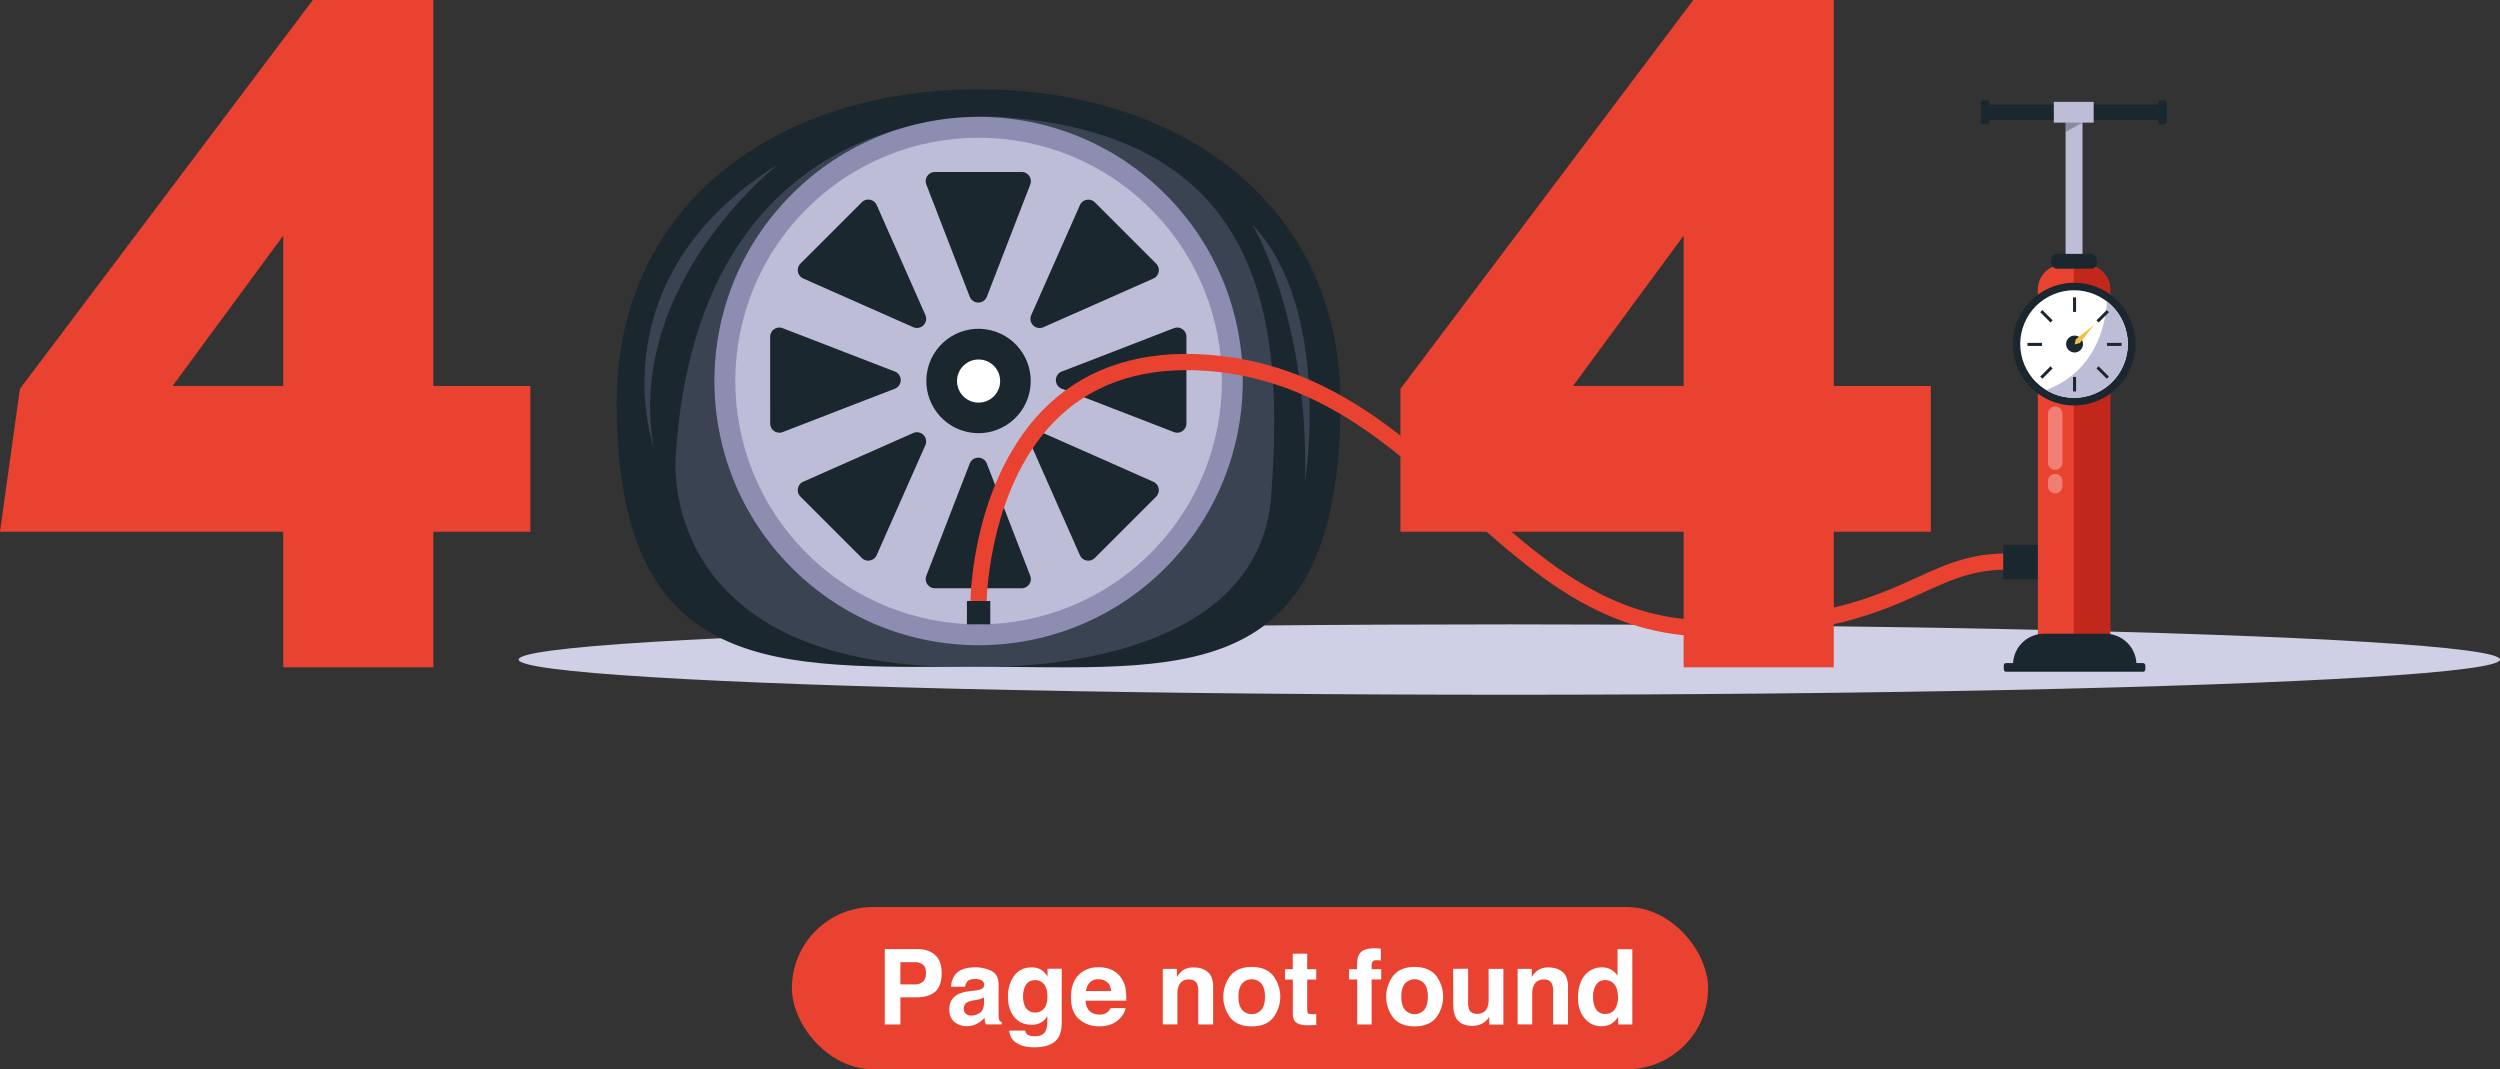 <svg id="Layer_1" data-name="Layer 1" xmlns="http://www.w3.org/2000/svg" xmlns:xlink="http://www.w3.org/1999/xlink" viewBox="0 0 2078.56 888.99"><rect x="0" y="0" width="2078.56" height="888.99" fill="#333333" stroke="none"/><defs><clipPath id="clip-path" transform="translate(-565.25 -645.46)"><path d="M2280.47,865.42h18.39a20.89,20.89,0,0,1,20.89,20.89v287.39a0,0,0,0,1,0,0h-60.17a0,0,0,0,1,0,0V886.31A20.89,20.89,0,0,1,2280.47,865.42Z" style="fill:#ea4230"/></clipPath><clipPath id="clip-path-2" transform="translate(-565.25 -645.46)"><circle cx="2289.65" cy="931.5" r="44.72" transform="translate(-182.18 947.12) rotate(-22.5)" style="fill:#fff"/></clipPath></defs><ellipse cx="1254.88" cy="548.37" rx="823.68" ry="29.26" style="fill:#cfcfe5"/><path d="M1679.71,980.21c0,240.28-134.69,219.64-300.83,219.64S1078,1211.8,1078,980.21c0-166.15,134.69-260.5,300.84-260.5S1679.71,814.06,1679.71,980.21Z" transform="translate(-565.25 -645.46)" style="fill:#1a272e"/><path d="M1396.81,742.63s-250.28-22.92-269.71,281.44c0,0-19.57,181.33,251.78,175.78,0,0,231.82,8.87,243.2-141.62C1632.61,918.87,1621.17,757.4,1396.81,742.63Z" transform="translate(-565.25 -645.46)" style="fill:#8d8db1;opacity:0.28"/><circle cx="1378.88" cy="962.27" r="219.64" transform="translate(-841.82 611.4) rotate(-45)" style="fill:#8d8db1"/><circle cx="1378.88" cy="962.27" r="202.29" transform="translate(-841.82 611.4) rotate(-45)" style="fill:#bdbdd8"/><path d="M1378.63,788.47h36.07a7.64,7.64,0,0,1,7.13,10.39l-19.59,50.65-16.49,42.62a7.63,7.63,0,0,1-14.24,0L1355,849.51l-19.59-50.65a7.64,7.64,0,0,1,7.13-10.39Z" transform="translate(-565.25 -645.46)" style="fill:#1a272e"/><path d="M1378.63,1134.55h-36.07a7.65,7.65,0,0,1-7.13-10.4L1355,1073.5l16.49-42.62a7.63,7.63,0,0,1,14.24,0l16.49,42.62,19.59,50.65a7.65,7.65,0,0,1-7.13,10.4Z" transform="translate(-565.25 -645.46)" style="fill:#1a272e"/><path d="M1501,839.15l25.51,25.51a7.63,7.63,0,0,1-2.32,12.38l-49.66,22-41.8,18.49a7.64,7.64,0,0,1-10.07-10.08l18.48-41.79,22-49.67a7.64,7.64,0,0,1,12.38-2.31Z" transform="translate(-565.25 -645.46)" style="fill:#1a272e"/><path d="M1256.27,1083.86l-25.5-25.5a7.64,7.64,0,0,1,2.31-12.39l49.66-22,41.8-18.49a7.64,7.64,0,0,1,10.07,10.08l-18.48,41.79-22,49.67a7.63,7.63,0,0,1-12.38,2.31Z" transform="translate(-565.25 -645.46)" style="fill:#1a272e"/><path d="M1551.67,961.51v36.07a7.64,7.64,0,0,1-10.39,7.12l-50.65-19.59L1448,968.63a7.64,7.64,0,0,1,0-14.25l42.63-16.48,50.65-19.59a7.64,7.64,0,0,1,10.39,7.12Z" transform="translate(-565.25 -645.46)" style="fill:#1a272e"/><path d="M1205.59,961.51V925.43a7.64,7.64,0,0,1,10.39-7.12l50.65,19.59,42.63,16.48a7.64,7.64,0,0,1,0,14.25l-42.63,16.48L1216,1004.7a7.64,7.64,0,0,1-10.39-7.12Z" transform="translate(-565.25 -645.46)" style="fill:#1a272e"/><path d="M1501,1083.86l-25.51,25.51a7.63,7.63,0,0,1-12.38-2.31l-22-49.67-18.48-41.79a7.64,7.64,0,0,1,10.07-10.08l41.8,18.49,49.66,22a7.64,7.64,0,0,1,2.32,12.39Z" transform="translate(-565.25 -645.46)" style="fill:#1a272e"/><path d="M1256.27,839.15l25.51-25.51a7.64,7.64,0,0,1,12.38,2.31l22,49.67,18.48,41.79a7.64,7.64,0,0,1-10.07,10.08L1282.74,899l-49.66-22a7.63,7.63,0,0,1-2.31-12.38Z" transform="translate(-565.25 -645.46)" style="fill:#1a272e"/><circle cx="1378.88" cy="962.27" r="43.4" transform="translate(-439.71 1437.72) rotate(-76.72)" style="fill:#1a272e"/><circle cx="813.62" cy="316.82" r="17.93" style="fill:#fff"/><path d="M1212.72,781.7s-127.21,98.45-104.12,235.19C1108.6,1016.89,1059.32,877.45,1212.72,781.7Z" transform="translate(-565.25 -645.46)" style="fill:#8d8db1;opacity:0.28"/><path d="M1606.44,832.05s47.16,77.77,43.85,213.47C1650.29,1045.52,1673.46,903.2,1606.44,832.05Z" transform="translate(-565.25 -645.46)" style="fill:#8d8db1;opacity:0.28"/><path d="M1965.07,1087.53H1729.59V968.78l243.55-323.32h116.75V966.4h80.68v121.13h-80.68v112.76H1965.07Zm0-246.17-92,125h92Z" transform="translate(-565.25 -645.46)" style="fill:#ea4230"/><path d="M800.73,1087.53H565.25L581.8,968.78,825.35,645.46h100.2V966.4h80.68v121.13H925.55v112.76H800.73Zm0-246.17-92,125h92Z" transform="translate(-565.25 -645.46)" style="fill:#ea4230"/><rect x="1717.38" y="99.7" width="14.05" height="140.61" style="fill:#bdbdd8"/><rect x="1648.87" y="86.92" width="149.03" height="12.78" style="fill:#1a272e"/><rect x="1647.05" y="83.37" width="7.1" height="19.89" rx="1.93" style="fill:#1a272e"/><rect x="1794.35" y="83.37" width="7.1" height="19.89" rx="1.93" style="fill:#1a272e"/><rect x="1707.6" y="84.68" width="33.13" height="17.27" style="fill:#bdbdd8"/><polygon points="1717.38 101.95 1731.43 101.95 1717.38 109.77 1717.38 101.95" style="fill:#1a272e;opacity:0.33"/><path d="M1715.21,220h18.39a20.89,20.89,0,0,1,20.89,20.89V528.23a0,0,0,0,1,0,0h-60.17a0,0,0,0,1,0,0V240.85A20.89,20.89,0,0,1,1715.21,220Z" style="fill:#ea4230"/><g style="clip-path:url(#clip-path)"><rect x="1724.16" y="211.06" width="41.4" height="328.78" style="fill:#c1271b"/></g><path d="M2341.55,1198.23H2238.91a25.86,25.86,0,0,1,25.87-25.86h50.91a25.86,25.86,0,0,1,25.86,25.86Z" transform="translate(-565.25 -645.46)" style="fill:#1a272e"/><rect x="1665.99" y="551.29" width="117.69" height="7.22" rx="1.88" style="fill:#1a272e"/><rect x="1705.41" y="211.06" width="37.99" height="12.34" rx="4.82" style="fill:#1a272e"/><path d="M2274,1036.11h0a6,6,0,0,1-6-6V989.45a6,6,0,0,1,6-6h0a6,6,0,0,1,6,6v40.67A6,6,0,0,1,2274,1036.11Z" transform="translate(-565.25 -645.46)" style="fill:#fff;opacity:0.32"/><path d="M2274,1055.65h0a6,6,0,0,1-6-6v-4.15a6,6,0,0,1,6-6h0a6,6,0,0,1,6,6v4.15A6,6,0,0,1,2274,1055.65Z" transform="translate(-565.25 -645.46)" style="fill:#fff;opacity:0.32"/><circle cx="2289.65" cy="931.5" r="51" transform="translate(438.17 2396.92) rotate(-80.78)" style="fill:#1a272e"/><circle cx="2289.65" cy="931.5" r="44.72" transform="translate(-747.43 301.66) rotate(-22.5)" style="fill:#fff"/><g style="clip-path:url(#clip-path-2)"><path d="M2317.11,892.68s1.64,60.16-54.05,78.25c0,0,40,25.63,71.31-8.72S2317.11,892.68,2317.11,892.68Z" transform="translate(-565.25 -645.46)" style="fill:#bdbdd8"/></g><circle cx="1724.83" cy="286.04" r="7.04" style="fill:#1a272e"/><rect x="1723.57" y="247.22" width="2.53" height="12.1" style="fill:#1a272e"/><rect x="1723.57" y="313.37" width="2.53" height="12.1" style="fill:#1a272e"/><rect x="2321.9" y="925.76" width="2.53" height="12.1" transform="translate(2689.71 -2036.82) rotate(90)" style="fill:#1a272e"/><rect x="2255.74" y="925.76" width="2.53" height="12.1" transform="translate(2623.56 -1970.66) rotate(90)" style="fill:#1a272e"/><rect x="2312.21" y="902.37" width="2.53" height="12.1" transform="translate(754.7 -2015.26) rotate(45)" style="fill:#1a272e"/><rect x="2265.43" y="949.14" width="2.53" height="12.1" transform="translate(774.07 -1968.49) rotate(45)" style="fill:#1a272e"/><rect x="2312.21" y="949.14" width="2.53" height="12.1" transform="translate(4059.52 -650.72) rotate(135)" style="fill:#1a272e"/><rect x="2265.43" y="902.37" width="2.53" height="12.1" transform="translate(3946.59 -697.49) rotate(135)" style="fill:#1a272e"/><polygon points="1741.16 270.02 1725.9 282.02 1724.83 286.35 1729.16 285.28 1741.16 270.02" style="fill:#f1bf46"/><rect x="803.91" y="499.68" width="19.43" height="19.43" style="fill:#1a272e"/><path d="M1985.45,1174.6c-39.44,0-76.69-10.92-113.9-33.4-32.9-19.88-61.7-45.78-92.19-73.2-58.88-53-119.76-107.72-211.58-114.23-49.64-3.52-90.25,9-120.71,37.07-59.83,55.22-61.44,153.37-61.45,154.35l-13.49-.11c0-1.07.31-26.49,8.46-59.43,7.56-30.6,23.64-73.6,57.26-104.67,33.32-30.78,77.35-44.46,130.88-40.67,96.45,6.84,159.08,63.17,219.66,117.65,59,53,114.68,103.15,197.06,103.15,95.75,0,138.77-19.6,173.33-35.36,26.55-12.1,49.49-22.55,86.8-19.63l-1.06,13.46c-33.84-2.65-54.27,6.66-80.14,18.45C2128.63,1154.33,2084.13,1174.6,1985.45,1174.6Z" transform="translate(-565.25 -645.46)" style="fill:#ea4230"/><rect x="1665.5" y="453.1" width="28.59" height="28.59" style="fill:#1a272e"/><rect x="658.4" y="754.12" width="761.76" height="134.87" rx="67.44" style="fill:#ea4230"/><path d="M1342.64,1470.1q-5.51,4.59-15.72,4.59h-13.05v22.54h-13v-62.69h26.92q9.32,0,14.84,4.85t5.54,15Q1348.15,1465.52,1342.64,1470.1Zm-10-22.58a10.57,10.57,0,0,0-7-2.09h-11.8v18.46h11.8a10,10,0,0,0,7-2.25q2.47-2.27,2.48-7.15C1335.13,1451.23,1334.3,1448.9,1332.65,1447.52Z" transform="translate(-565.25 -645.46)" style="fill:#fff"/><path d="M1376,1469a19.24,19.24,0,0,0,4.84-1.07,3.63,3.63,0,0,0,2.61-3.44,4.1,4.1,0,0,0-2-3.94,12.74,12.74,0,0,0-5.89-1.08c-2.9,0-5,.71-6.16,2.13a8.66,8.66,0,0,0-1.73,4.25H1356a17.71,17.71,0,0,1,3.41-10q4.83-6.12,16.58-6.12a29.6,29.6,0,0,1,13.58,3q5.94,3,5.94,11.4v21.26c0,1.48,0,3.26.08,5.36a6.85,6.85,0,0,0,.72,3.23,4.4,4.4,0,0,0,1.79,1.41v1.78h-13.18a13.19,13.19,0,0,1-.77-2.63c-.14-.83-.25-1.76-.34-2.81a24.84,24.84,0,0,1-5.82,4.63,17.5,17.5,0,0,1-8.9,2.26,15.35,15.35,0,0,1-10.45-3.59q-4.14-3.6-4.13-10.19,0-8.55,6.64-12.38,3.64-2.08,10.71-3Zm7.41,5.65a13.9,13.9,0,0,1-2.35,1.17,19.18,19.18,0,0,1-3.26.83l-2.76.51a18.44,18.44,0,0,0-5.57,1.66,5.54,5.54,0,0,0-2.86,5.15q0,3.1,1.75,4.48a6.63,6.63,0,0,0,4.25,1.38,12.66,12.66,0,0,0,7.32-2.29q3.35-2.3,3.48-8.38Z" transform="translate(-565.25 -645.46)" style="fill:#fff"/><path d="M1429.05,1450.83a14.62,14.62,0,0,1,7.14,6.72v-6.68H1448v44q0,9-3,13.53-5.19,7.81-19.9,7.82-8.89,0-14.51-3.49a12.86,12.86,0,0,1-6.21-10.42h13.19a5.47,5.47,0,0,0,1.66,3.07q2,1.65,6.59,1.65c4.36,0,7.29-1.46,8.76-4.38,1-1.87,1.45-5,1.45-9.44v-3a14.79,14.79,0,0,1-3.75,4.46,15.06,15.06,0,0,1-9.4,2.77q-8.92,0-14.26-6.28t-5.34-17q0-10.34,5.14-17.37t14.57-7A15.9,15.9,0,0,1,1429.05,1450.83Zm4.13,33.24q2.92-3.21,2.92-10.23,0-6.58-2.77-10a9.08,9.08,0,0,0-7.44-3.44q-6.35,0-8.76,6a21.21,21.21,0,0,0-1.27,7.86,18.08,18.08,0,0,0,1.35,7.19,8.84,8.84,0,0,0,8.81,5.87A9.32,9.32,0,0,0,1433.18,1484.07Z" transform="translate(-565.25 -645.46)" style="fill:#fff"/><path d="M1489.53,1451.81a18.88,18.88,0,0,1,8,6.86,22.89,22.89,0,0,1,3.7,9.59,60.21,60.21,0,0,1,.39,9.2h-33.76q.29,7,4.85,9.78a12.33,12.33,0,0,0,6.68,1.74,9.42,9.42,0,0,0,9.23-5.31H1501q-.48,4.13-4.49,8.37-6.23,6.76-17.44,6.77a25.22,25.22,0,0,1-16.33-5.71q-7.08-5.7-7.08-18.56,0-12,6.39-18.47t16.58-6.43A26.51,26.51,0,0,1,1489.53,1451.81Zm-18.13,10.47a12.57,12.57,0,0,0-3.23,7.18h20.88q-.33-4.83-3.23-7.32a10.6,10.6,0,0,0-7.19-2.5A9.62,9.62,0,0,0,1471.4,1462.28Z" transform="translate(-565.25 -645.46)" style="fill:#fff"/><path d="M1569.35,1453.53q4.55,3.77,4.55,12.49v31.21h-12.42V1469a13,13,0,0,0-1-5.62q-1.77-3.57-6.76-3.57-6.12,0-8.4,5.23a18.06,18.06,0,0,0-1.18,7.06v25.09h-12.12V1451h11.74v6.76a20.56,20.56,0,0,1,4.4-5.14,15.22,15.22,0,0,1,9.45-2.81Q1564.8,1449.77,1569.35,1453.53Z" transform="translate(-565.25 -645.46)" style="fill:#fff"/><path d="M1623.83,1491.56q-5.86,7.25-17.82,7.25t-17.82-7.25a28.75,28.75,0,0,1,0-34.82q5.86-7.35,17.82-7.35t17.82,7.35a28.75,28.75,0,0,1,0,34.82Zm-9.7-6.7q2.85-3.78,2.85-10.74t-2.85-10.73a10.79,10.79,0,0,0-16.35,0q-2.87,3.77-2.87,10.73t2.87,10.74a10.73,10.73,0,0,0,16.35,0Z" transform="translate(-565.25 -645.46)" style="fill:#fff"/><path d="M1633.61,1459.93v-8.63h6.47v-12.93h12v12.93h7.53v8.63h-7.53v24.5c0,1.9.24,3.08.72,3.55s2,.7,4.43.7c.36,0,.75,0,1.17,0s.81,0,1.21-.06v9.06l-5.74.21q-8.59.3-11.74-3-2-2.09-2-6.42v-28.54Z" transform="translate(-565.25 -645.46)" style="fill:#fff"/><path d="M1710.76,1434l2.55.19V1444c-.68-.09-1.82-.15-3.42-.19s-2.71.31-3.32,1.06a3.85,3.85,0,0,0-.91,2.49v3.91h7.95v8.55h-7.95v37.38h-12v-37.38h-6.8v-8.55h6.63v-3q0-7.44,2.51-10.25,2.64-4.17,12.72-4.16C1709.44,1433.91,1710.14,1433.93,1710.76,1434Z" transform="translate(-565.25 -645.46)" style="fill:#fff"/><path d="M1759.25,1491.56q-5.88,7.25-17.82,7.25t-17.82-7.25a28.75,28.75,0,0,1,0-34.82q5.87-7.35,17.82-7.35t17.82,7.35a28.79,28.79,0,0,1,0,34.82Zm-9.7-6.7q2.85-3.78,2.85-10.74t-2.85-10.73a10.79,10.79,0,0,0-16.35,0q-2.88,3.77-2.88,10.73t2.88,10.74a10.73,10.73,0,0,0,16.35,0Z" transform="translate(-565.25 -645.46)" style="fill:#fff"/><path d="M1785.87,1450.87v28a14.7,14.7,0,0,0,.93,6q1.65,3.52,6.48,3.53c4.11,0,6.94-1.67,8.46-5a18.22,18.22,0,0,0,1.18-7.18v-25.23h12.29v46.36h-11.78v-6.55c-.11.15-.39.57-.84,1.28a8.55,8.55,0,0,1-1.62,1.87,16.88,16.88,0,0,1-5.49,3.49,18.79,18.79,0,0,1-6.21.93q-10.26,0-13.83-7.4-2-4.08-2-12v-28Z" transform="translate(-565.25 -645.46)" style="fill:#fff"/><path d="M1864.38,1453.53q4.55,3.77,4.55,12.49v31.21h-12.42V1469a13,13,0,0,0-1-5.62q-1.77-3.57-6.75-3.57-6.13,0-8.41,5.23a18.24,18.24,0,0,0-1.18,7.06v25.09h-12.12V1451h11.74v6.76a20.56,20.56,0,0,1,4.4-5.14,15.24,15.24,0,0,1,9.45-2.81Q1859.83,1449.77,1864.38,1453.53Z" transform="translate(-565.25 -645.46)" style="fill:#fff"/><path d="M1904.78,1451.62a14.66,14.66,0,0,1,5.32,5.12v-22.11h12.29v62.6h-11.78v-6.42a17.14,17.14,0,0,1-5.91,6,16.67,16.67,0,0,1-8.25,1.87,17.23,17.23,0,0,1-13.68-6.57q-5.55-6.57-5.55-16.87,0-11.87,5.47-18.67a17.79,17.79,0,0,1,14.61-6.8A15,15,0,0,1,1904.78,1451.62Zm3,33a16.87,16.87,0,0,0,2.68-9.91q0-8.51-4.29-12.16a9.29,9.29,0,0,0-6.13-2.21c-3.54,0-6.15,1.34-7.8,4a18.6,18.6,0,0,0-2.49,10q0,6.42,2.53,10.27a8.55,8.55,0,0,0,7.68,3.85A8.93,8.93,0,0,0,1907.76,1484.64Z" transform="translate(-565.25 -645.46)" style="fill:#fff"/></svg>